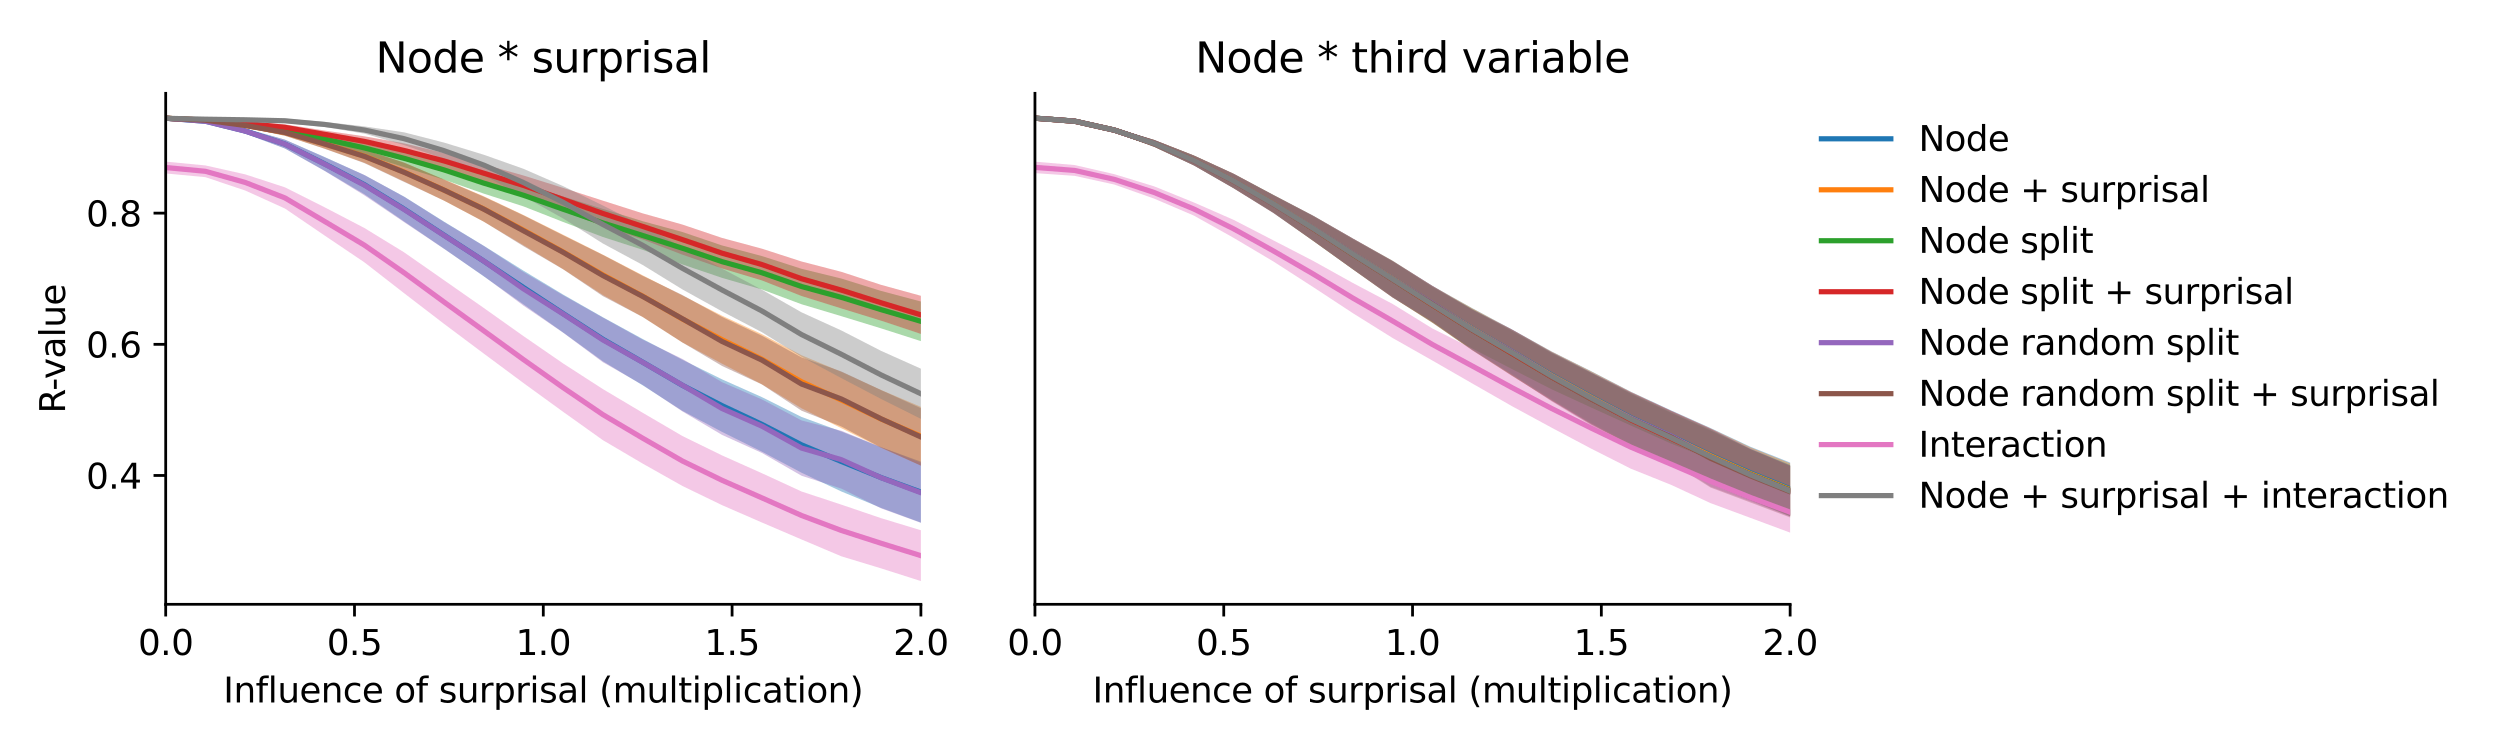 <?xml version="1.0" encoding="utf-8" standalone="no"?>
<!DOCTYPE svg PUBLIC "-//W3C//DTD SVG 1.1//EN"
  "http://www.w3.org/Graphics/SVG/1.1/DTD/svg11.dtd">
<svg xmlns:xlink="http://www.w3.org/1999/xlink" width="720pt" height="216pt" viewBox="0 0 720 216" xmlns="http://www.w3.org/2000/svg" version="1.1">
 <defs>
  <style type="text/css">*{stroke-linejoin: round; stroke-linecap: butt}</style>
 </defs>
 <g id="figure_1">
  <g id="patch_1">
   <path d="M 0 216 
L 720 216 
L 720 0 
L 0 0 
z
" style="fill: #ffffff"/>
  </g>
  <g id="axes_1">
   <g id="patch_2">
    <path d="M 47.72 174.04 
L 265.215 174.04 
L 265.215 26.88 
L 47.72 26.88 
z
" style="fill: #ffffff"/>
   </g>
   <g id="PolyCollection_1">
    <path d="M 47.72 33.569 
L 47.72 34.507 
L 59.167 35.392 
L 70.614 38.452 
L 82.061 42.754 
L 93.508 49.18 
L 104.956 55.95 
L 116.403 63.798 
L 127.85 71.589 
L 139.297 79.56 
L 150.744 87.645 
L 162.191 95.768 
L 173.638 104.052 
L 185.085 110.96 
L 196.532 118.326 
L 207.979 124.409 
L 219.427 130.076 
L 230.874 136.164 
L 242.321 141.553 
L 253.768 146.28 
L 265.215 150.502 
L 265.215 132.937 
L 265.215 132.937 
L 253.768 128.822 
L 242.321 124.285 
L 230.874 120.095 
L 219.427 114.368 
L 207.979 109.267 
L 196.532 103.625 
L 185.085 97.629 
L 173.638 91.375 
L 162.191 84.845 
L 150.744 77.941 
L 139.297 70.77 
L 127.85 63.821 
L 116.403 56.642 
L 104.956 50.439 
L 93.508 45.227 
L 82.061 40.228 
L 70.614 36.992 
L 59.167 34.428 
L 47.72 33.569 
z
" clip-path="url(#p5080f3c70a)" style="fill: #1f77b4; fill-opacity: 0.4"/>
   </g>
   <g id="PolyCollection_2">
    <path d="M 47.72 33.583 
L 47.72 34.518 
L 59.167 35.07 
L 70.614 36.675 
L 82.061 39.1 
L 93.508 42.811 
L 104.956 46.875 
L 116.403 52.256 
L 127.85 57.772 
L 139.297 63.829 
L 150.744 70.628 
L 162.191 77.524 
L 173.638 84.976 
L 185.085 91.277 
L 196.532 98.629 
L 207.979 104.758 
L 219.427 110.68 
L 230.874 117.615 
L 242.321 123.332 
L 253.768 129.027 
L 265.215 134.079 
L 265.215 117.179 
L 265.215 117.179 
L 253.768 112.332 
L 242.321 107.104 
L 230.874 102.322 
L 219.427 96.247 
L 207.979 90.938 
L 196.532 85.112 
L 185.085 79.289 
L 173.638 73.351 
L 162.191 67.61 
L 150.744 61.922 
L 139.297 56.508 
L 127.85 51.668 
L 116.403 46.845 
L 104.956 43.076 
L 93.508 40.082 
L 82.061 37.189 
L 70.614 35.552 
L 59.167 34.158 
L 47.72 33.583 
z
" clip-path="url(#p5080f3c70a)" style="fill: #ff7f0e; fill-opacity: 0.4"/>
   </g>
   <g id="PolyCollection_3">
    <path d="M 47.72 33.59 
L 47.72 34.525 
L 59.167 35.155 
L 70.614 36.555 
L 82.061 38.516 
L 93.508 41.423 
L 104.956 44.524 
L 116.403 48.144 
L 127.85 51.749 
L 139.297 55.757 
L 150.744 59.437 
L 162.191 63.935 
L 173.638 68.265 
L 185.085 71.948 
L 196.532 76.161 
L 207.979 80.034 
L 219.427 83.37 
L 230.874 87.636 
L 242.321 91.067 
L 253.768 94.576 
L 265.215 98.25 
L 265.215 86.834 
L 265.215 86.834 
L 253.768 83.794 
L 242.321 80.22 
L 230.874 77.425 
L 219.427 73.739 
L 207.979 70.7 
L 196.532 66.82 
L 185.085 63.704 
L 173.638 60.164 
L 162.191 56.589 
L 150.744 53.02 
L 139.297 49.706 
L 127.85 46.099 
L 116.403 43.061 
L 104.956 40.69 
L 93.508 38.664 
L 82.061 36.402 
L 70.614 35.354 
L 59.167 34.253 
L 47.72 33.59 
z
" clip-path="url(#p5080f3c70a)" style="fill: #2ca02c; fill-opacity: 0.4"/>
   </g>
   <g id="PolyCollection_4">
    <path d="M 47.72 33.604 
L 47.72 34.541 
L 59.167 35.031 
L 70.614 36.065 
L 82.061 37.523 
L 93.508 39.787 
L 104.956 42.199 
L 116.403 45.386 
L 127.85 48.618 
L 139.297 52.432 
L 150.744 56.274 
L 162.191 60.772 
L 173.638 65.168 
L 185.085 68.974 
L 196.532 73.347 
L 207.979 77.321 
L 219.427 80.763 
L 230.874 85.259 
L 242.321 88.836 
L 253.768 92.362 
L 265.215 96.176 
L 265.215 85.187 
L 265.215 85.187 
L 253.768 82.041 
L 242.321 78.29 
L 230.874 75.319 
L 219.427 71.618 
L 207.979 68.534 
L 196.532 64.673 
L 185.085 61.446 
L 173.638 57.793 
L 162.191 54.117 
L 150.744 50.543 
L 139.297 47.318 
L 127.85 44.053 
L 116.403 41.293 
L 104.956 39.26 
L 93.508 37.604 
L 82.061 35.807 
L 70.614 35.01 
L 59.167 34.147 
L 47.72 33.604 
z
" clip-path="url(#p5080f3c70a)" style="fill: #d62728; fill-opacity: 0.4"/>
   </g>
   <g id="PolyCollection_5">
    <path d="M 47.72 33.578 
L 47.72 34.516 
L 59.167 35.411 
L 70.614 38.491 
L 82.061 42.777 
L 93.508 49.243 
L 104.956 56.271 
L 116.403 63.996 
L 127.85 71.644 
L 139.297 79.517 
L 150.744 88.022 
L 162.191 95.817 
L 173.638 104.332 
L 185.085 110.85 
L 196.532 118.497 
L 207.979 125.269 
L 219.427 130.453 
L 230.874 137.03 
L 242.321 140.726 
L 253.768 146.42 
L 265.215 150.58 
L 265.215 133.241 
L 265.215 133.241 
L 253.768 128.769 
L 242.321 124.07 
L 230.874 121.096 
L 219.427 115.034 
L 207.979 110.081 
L 196.532 103.373 
L 185.085 97.822 
L 173.638 91.477 
L 162.191 85.048 
L 150.744 78.332 
L 139.297 70.819 
L 127.85 63.92 
L 116.403 56.689 
L 104.956 50.398 
L 93.508 45.309 
L 82.061 40.228 
L 70.614 37.028 
L 59.167 34.443 
L 47.72 33.578 
z
" clip-path="url(#p5080f3c70a)" style="fill: #9467bd; fill-opacity: 0.4"/>
   </g>
   <g id="PolyCollection_6">
    <path d="M 47.72 33.592 
L 47.72 34.527 
L 59.167 35.092 
L 70.614 36.701 
L 82.061 39.112 
L 93.508 42.85 
L 104.956 46.99 
L 116.403 52.41 
L 127.85 57.764 
L 139.297 63.824 
L 150.744 70.899 
L 162.191 77.573 
L 173.638 85.299 
L 185.085 91.295 
L 196.532 98.642 
L 207.979 105.415 
L 219.427 110.727 
L 230.874 118.298 
L 242.321 122.843 
L 253.768 128.9 
L 265.215 134.126 
L 265.215 117.572 
L 265.215 117.572 
L 253.768 112.354 
L 242.321 106.987 
L 230.874 102.949 
L 219.427 96.694 
L 207.979 91.293 
L 196.532 84.975 
L 185.085 79.445 
L 173.638 73.426 
L 162.191 67.77 
L 150.744 62.019 
L 139.297 56.638 
L 127.85 51.727 
L 116.403 46.861 
L 104.956 43.083 
L 93.508 40.109 
L 82.061 37.194 
L 70.614 35.585 
L 59.167 34.172 
L 47.72 33.592 
z
" clip-path="url(#p5080f3c70a)" style="fill: #8c564b; fill-opacity: 0.4"/>
   </g>
   <g id="PolyCollection_7">
    <path d="M 47.72 46.548 
L 47.72 49.951 
L 59.167 51.03 
L 70.614 54.869 
L 82.061 60.053 
L 93.508 67.845 
L 104.956 75.561 
L 116.403 84.46 
L 127.85 93.243 
L 139.297 101.813 
L 150.744 110.305 
L 162.191 118.615 
L 173.638 126.775 
L 185.085 133.513 
L 196.532 139.96 
L 207.979 145.504 
L 219.427 150.481 
L 230.874 155.384 
L 242.321 160.225 
L 253.768 163.699 
L 265.215 167.351 
L 265.215 152.716 
L 265.215 152.716 
L 253.768 149.236 
L 242.321 145.341 
L 230.874 141.563 
L 219.427 136.287 
L 207.979 131.174 
L 196.532 125.575 
L 185.085 118.873 
L 173.638 112.063 
L 162.191 104.679 
L 150.744 96.791 
L 139.297 88.672 
L 127.85 80.674 
L 116.403 72.687 
L 104.956 65.668 
L 93.508 59.706 
L 82.061 53.952 
L 70.614 50.216 
L 59.167 47.647 
L 47.72 46.548 
z
" clip-path="url(#p5080f3c70a)" style="fill: #e377c2; fill-opacity: 0.4"/>
   </g>
   <g id="PolyCollection_8">
    <path d="M 47.72 33.595 
L 47.72 34.538 
L 59.167 34.759 
L 70.614 34.899 
L 82.061 35.403 
L 93.508 36.574 
L 104.956 38.488 
L 116.403 41.786 
L 127.85 45.715 
L 139.297 50.52 
L 150.744 56.533 
L 162.191 62.934 
L 173.638 70.137 
L 185.085 76.31 
L 196.532 83.357 
L 207.979 89.692 
L 219.427 95.679 
L 230.874 102.775 
L 242.321 108.909 
L 253.768 114.917 
L 265.215 120.628 
L 265.215 106.181 
L 265.215 106.181 
L 253.768 101.058 
L 242.321 95.181 
L 230.874 89.967 
L 219.427 83.444 
L 207.979 77.382 
L 196.532 71.186 
L 185.085 64.978 
L 173.638 59.19 
L 162.191 53.614 
L 150.744 48.612 
L 139.297 44.557 
L 127.85 41.055 
L 116.403 38.116 
L 104.956 36.405 
L 93.508 35.109 
L 82.061 34.164 
L 70.614 34.095 
L 59.167 33.9 
L 47.72 33.595 
z
" clip-path="url(#p5080f3c70a)" style="fill: #7f7f7f; fill-opacity: 0.4"/>
   </g>
   <g id="matplotlib.axis_1">
    <g id="xtick_1">
     <g id="line2d_1">
      <defs>
       <path id="meab0244ce4" d="M 0 0 
L 0 3.5 
" style="stroke: #000000; stroke-width: 0.8"/>
      </defs>
      <g>
       <use xlink:href="#meab0244ce4" x="47.72" y="174.04" style="stroke: #000000; stroke-width: 0.8"/>
      </g>
     </g>
     <g id="text_1">
      <!-- 0.0 -->
      <g transform="translate(39.768 188.638)scale(0.1 -0.1)">
       <defs>
        <path id="DejaVuSans-30" d="M 2034 4250 
Q 1547 4250 1301 3770 
Q 1056 3291 1056 2328 
Q 1056 1369 1301 889 
Q 1547 409 2034 409 
Q 2525 409 2770 889 
Q 3016 1369 3016 2328 
Q 3016 3291 2770 3770 
Q 2525 4250 2034 4250 
z
M 2034 4750 
Q 2819 4750 3233 4129 
Q 3647 3509 3647 2328 
Q 3647 1150 3233 529 
Q 2819 -91 2034 -91 
Q 1250 -91 836 529 
Q 422 1150 422 2328 
Q 422 3509 836 4129 
Q 1250 4750 2034 4750 
z
" transform="scale(0.016)"/>
        <path id="DejaVuSans-2e" d="M 684 794 
L 1344 794 
L 1344 0 
L 684 0 
L 684 794 
z
" transform="scale(0.016)"/>
       </defs>
       <use xlink:href="#DejaVuSans-30"/>
       <use xlink:href="#DejaVuSans-2e" x="63.623"/>
       <use xlink:href="#DejaVuSans-30" x="95.41"/>
      </g>
     </g>
    </g>
    <g id="xtick_2">
     <g id="line2d_2">
      <g>
       <use xlink:href="#meab0244ce4" x="102.094" y="174.04" style="stroke: #000000; stroke-width: 0.8"/>
      </g>
     </g>
     <g id="text_2">
      <!-- 0.5 -->
      <g transform="translate(94.142 188.638)scale(0.1 -0.1)">
       <defs>
        <path id="DejaVuSans-35" d="M 691 4666 
L 3169 4666 
L 3169 4134 
L 1269 4134 
L 1269 2991 
Q 1406 3038 1543 3061 
Q 1681 3084 1819 3084 
Q 2600 3084 3056 2656 
Q 3513 2228 3513 1497 
Q 3513 744 3044 326 
Q 2575 -91 1722 -91 
Q 1428 -91 1123 -41 
Q 819 9 494 109 
L 494 744 
Q 775 591 1075 516 
Q 1375 441 1709 441 
Q 2250 441 2565 725 
Q 2881 1009 2881 1497 
Q 2881 1984 2565 2268 
Q 2250 2553 1709 2553 
Q 1456 2553 1204 2497 
Q 953 2441 691 2322 
L 691 4666 
z
" transform="scale(0.016)"/>
       </defs>
       <use xlink:href="#DejaVuSans-30"/>
       <use xlink:href="#DejaVuSans-2e" x="63.623"/>
       <use xlink:href="#DejaVuSans-35" x="95.41"/>
      </g>
     </g>
    </g>
    <g id="xtick_3">
     <g id="line2d_3">
      <g>
       <use xlink:href="#meab0244ce4" x="156.468" y="174.04" style="stroke: #000000; stroke-width: 0.8"/>
      </g>
     </g>
     <g id="text_3">
      <!-- 1.0 -->
      <g transform="translate(148.516 188.638)scale(0.1 -0.1)">
       <defs>
        <path id="DejaVuSans-31" d="M 794 531 
L 1825 531 
L 1825 4091 
L 703 3866 
L 703 4441 
L 1819 4666 
L 2450 4666 
L 2450 531 
L 3481 531 
L 3481 0 
L 794 0 
L 794 531 
z
" transform="scale(0.016)"/>
       </defs>
       <use xlink:href="#DejaVuSans-31"/>
       <use xlink:href="#DejaVuSans-2e" x="63.623"/>
       <use xlink:href="#DejaVuSans-30" x="95.41"/>
      </g>
     </g>
    </g>
    <g id="xtick_4">
     <g id="line2d_4">
      <g>
       <use xlink:href="#meab0244ce4" x="210.841" y="174.04" style="stroke: #000000; stroke-width: 0.8"/>
      </g>
     </g>
     <g id="text_4">
      <!-- 1.5 -->
      <g transform="translate(202.89 188.638)scale(0.1 -0.1)">
       <use xlink:href="#DejaVuSans-31"/>
       <use xlink:href="#DejaVuSans-2e" x="63.623"/>
       <use xlink:href="#DejaVuSans-35" x="95.41"/>
      </g>
     </g>
    </g>
    <g id="xtick_5">
     <g id="line2d_5">
      <g>
       <use xlink:href="#meab0244ce4" x="265.215" y="174.04" style="stroke: #000000; stroke-width: 0.8"/>
      </g>
     </g>
     <g id="text_5">
      <!-- 2.0 -->
      <g transform="translate(257.263 188.638)scale(0.1 -0.1)">
       <defs>
        <path id="DejaVuSans-32" d="M 1228 531 
L 3431 531 
L 3431 0 
L 469 0 
L 469 531 
Q 828 903 1448 1529 
Q 2069 2156 2228 2338 
Q 2531 2678 2651 2914 
Q 2772 3150 2772 3378 
Q 2772 3750 2511 3984 
Q 2250 4219 1831 4219 
Q 1534 4219 1204 4116 
Q 875 4013 500 3803 
L 500 4441 
Q 881 4594 1212 4672 
Q 1544 4750 1819 4750 
Q 2544 4750 2975 4387 
Q 3406 4025 3406 3419 
Q 3406 3131 3298 2873 
Q 3191 2616 2906 2266 
Q 2828 2175 2409 1742 
Q 1991 1309 1228 531 
z
" transform="scale(0.016)"/>
       </defs>
       <use xlink:href="#DejaVuSans-32"/>
       <use xlink:href="#DejaVuSans-2e" x="63.623"/>
       <use xlink:href="#DejaVuSans-30" x="95.41"/>
      </g>
     </g>
    </g>
    <g id="text_6">
     <!-- Influence of surprisal (multiplication) -->
     <g transform="translate(64.321 202.317)scale(0.1 -0.1)">
      <defs>
       <path id="DejaVuSans-49" d="M 628 4666 
L 1259 4666 
L 1259 0 
L 628 0 
L 628 4666 
z
" transform="scale(0.016)"/>
       <path id="DejaVuSans-6e" d="M 3513 2113 
L 3513 0 
L 2938 0 
L 2938 2094 
Q 2938 2591 2744 2837 
Q 2550 3084 2163 3084 
Q 1697 3084 1428 2787 
Q 1159 2491 1159 1978 
L 1159 0 
L 581 0 
L 581 3500 
L 1159 3500 
L 1159 2956 
Q 1366 3272 1645 3428 
Q 1925 3584 2291 3584 
Q 2894 3584 3203 3211 
Q 3513 2838 3513 2113 
z
" transform="scale(0.016)"/>
       <path id="DejaVuSans-66" d="M 2375 4863 
L 2375 4384 
L 1825 4384 
Q 1516 4384 1395 4259 
Q 1275 4134 1275 3809 
L 1275 3500 
L 2222 3500 
L 2222 3053 
L 1275 3053 
L 1275 0 
L 697 0 
L 697 3053 
L 147 3053 
L 147 3500 
L 697 3500 
L 697 3744 
Q 697 4328 969 4595 
Q 1241 4863 1831 4863 
L 2375 4863 
z
" transform="scale(0.016)"/>
       <path id="DejaVuSans-6c" d="M 603 4863 
L 1178 4863 
L 1178 0 
L 603 0 
L 603 4863 
z
" transform="scale(0.016)"/>
       <path id="DejaVuSans-75" d="M 544 1381 
L 544 3500 
L 1119 3500 
L 1119 1403 
Q 1119 906 1312 657 
Q 1506 409 1894 409 
Q 2359 409 2629 706 
Q 2900 1003 2900 1516 
L 2900 3500 
L 3475 3500 
L 3475 0 
L 2900 0 
L 2900 538 
Q 2691 219 2414 64 
Q 2138 -91 1772 -91 
Q 1169 -91 856 284 
Q 544 659 544 1381 
z
M 1991 3584 
L 1991 3584 
z
" transform="scale(0.016)"/>
       <path id="DejaVuSans-65" d="M 3597 1894 
L 3597 1613 
L 953 1613 
Q 991 1019 1311 708 
Q 1631 397 2203 397 
Q 2534 397 2845 478 
Q 3156 559 3463 722 
L 3463 178 
Q 3153 47 2828 -22 
Q 2503 -91 2169 -91 
Q 1331 -91 842 396 
Q 353 884 353 1716 
Q 353 2575 817 3079 
Q 1281 3584 2069 3584 
Q 2775 3584 3186 3129 
Q 3597 2675 3597 1894 
z
M 3022 2063 
Q 3016 2534 2758 2815 
Q 2500 3097 2075 3097 
Q 1594 3097 1305 2825 
Q 1016 2553 972 2059 
L 3022 2063 
z
" transform="scale(0.016)"/>
       <path id="DejaVuSans-63" d="M 3122 3366 
L 3122 2828 
Q 2878 2963 2633 3030 
Q 2388 3097 2138 3097 
Q 1578 3097 1268 2742 
Q 959 2388 959 1747 
Q 959 1106 1268 751 
Q 1578 397 2138 397 
Q 2388 397 2633 464 
Q 2878 531 3122 666 
L 3122 134 
Q 2881 22 2623 -34 
Q 2366 -91 2075 -91 
Q 1284 -91 818 406 
Q 353 903 353 1747 
Q 353 2603 823 3093 
Q 1294 3584 2113 3584 
Q 2378 3584 2631 3529 
Q 2884 3475 3122 3366 
z
" transform="scale(0.016)"/>
       <path id="DejaVuSans-20" transform="scale(0.016)"/>
       <path id="DejaVuSans-6f" d="M 1959 3097 
Q 1497 3097 1228 2736 
Q 959 2375 959 1747 
Q 959 1119 1226 758 
Q 1494 397 1959 397 
Q 2419 397 2687 759 
Q 2956 1122 2956 1747 
Q 2956 2369 2687 2733 
Q 2419 3097 1959 3097 
z
M 1959 3584 
Q 2709 3584 3137 3096 
Q 3566 2609 3566 1747 
Q 3566 888 3137 398 
Q 2709 -91 1959 -91 
Q 1206 -91 779 398 
Q 353 888 353 1747 
Q 353 2609 779 3096 
Q 1206 3584 1959 3584 
z
" transform="scale(0.016)"/>
       <path id="DejaVuSans-73" d="M 2834 3397 
L 2834 2853 
Q 2591 2978 2328 3040 
Q 2066 3103 1784 3103 
Q 1356 3103 1142 2972 
Q 928 2841 928 2578 
Q 928 2378 1081 2264 
Q 1234 2150 1697 2047 
L 1894 2003 
Q 2506 1872 2764 1633 
Q 3022 1394 3022 966 
Q 3022 478 2636 193 
Q 2250 -91 1575 -91 
Q 1294 -91 989 -36 
Q 684 19 347 128 
L 347 722 
Q 666 556 975 473 
Q 1284 391 1588 391 
Q 1994 391 2212 530 
Q 2431 669 2431 922 
Q 2431 1156 2273 1281 
Q 2116 1406 1581 1522 
L 1381 1569 
Q 847 1681 609 1914 
Q 372 2147 372 2553 
Q 372 3047 722 3315 
Q 1072 3584 1716 3584 
Q 2034 3584 2315 3537 
Q 2597 3491 2834 3397 
z
" transform="scale(0.016)"/>
       <path id="DejaVuSans-72" d="M 2631 2963 
Q 2534 3019 2420 3045 
Q 2306 3072 2169 3072 
Q 1681 3072 1420 2755 
Q 1159 2438 1159 1844 
L 1159 0 
L 581 0 
L 581 3500 
L 1159 3500 
L 1159 2956 
Q 1341 3275 1631 3429 
Q 1922 3584 2338 3584 
Q 2397 3584 2469 3576 
Q 2541 3569 2628 3553 
L 2631 2963 
z
" transform="scale(0.016)"/>
       <path id="DejaVuSans-70" d="M 1159 525 
L 1159 -1331 
L 581 -1331 
L 581 3500 
L 1159 3500 
L 1159 2969 
Q 1341 3281 1617 3432 
Q 1894 3584 2278 3584 
Q 2916 3584 3314 3078 
Q 3713 2572 3713 1747 
Q 3713 922 3314 415 
Q 2916 -91 2278 -91 
Q 1894 -91 1617 61 
Q 1341 213 1159 525 
z
M 3116 1747 
Q 3116 2381 2855 2742 
Q 2594 3103 2138 3103 
Q 1681 3103 1420 2742 
Q 1159 2381 1159 1747 
Q 1159 1113 1420 752 
Q 1681 391 2138 391 
Q 2594 391 2855 752 
Q 3116 1113 3116 1747 
z
" transform="scale(0.016)"/>
       <path id="DejaVuSans-69" d="M 603 3500 
L 1178 3500 
L 1178 0 
L 603 0 
L 603 3500 
z
M 603 4863 
L 1178 4863 
L 1178 4134 
L 603 4134 
L 603 4863 
z
" transform="scale(0.016)"/>
       <path id="DejaVuSans-61" d="M 2194 1759 
Q 1497 1759 1228 1600 
Q 959 1441 959 1056 
Q 959 750 1161 570 
Q 1363 391 1709 391 
Q 2188 391 2477 730 
Q 2766 1069 2766 1631 
L 2766 1759 
L 2194 1759 
z
M 3341 1997 
L 3341 0 
L 2766 0 
L 2766 531 
Q 2569 213 2275 61 
Q 1981 -91 1556 -91 
Q 1019 -91 701 211 
Q 384 513 384 1019 
Q 384 1609 779 1909 
Q 1175 2209 1959 2209 
L 2766 2209 
L 2766 2266 
Q 2766 2663 2505 2880 
Q 2244 3097 1772 3097 
Q 1472 3097 1187 3025 
Q 903 2953 641 2809 
L 641 3341 
Q 956 3463 1253 3523 
Q 1550 3584 1831 3584 
Q 2591 3584 2966 3190 
Q 3341 2797 3341 1997 
z
" transform="scale(0.016)"/>
       <path id="DejaVuSans-28" d="M 1984 4856 
Q 1566 4138 1362 3434 
Q 1159 2731 1159 2009 
Q 1159 1288 1364 580 
Q 1569 -128 1984 -844 
L 1484 -844 
Q 1016 -109 783 600 
Q 550 1309 550 2009 
Q 550 2706 781 3412 
Q 1013 4119 1484 4856 
L 1984 4856 
z
" transform="scale(0.016)"/>
       <path id="DejaVuSans-6d" d="M 3328 2828 
Q 3544 3216 3844 3400 
Q 4144 3584 4550 3584 
Q 5097 3584 5394 3201 
Q 5691 2819 5691 2113 
L 5691 0 
L 5113 0 
L 5113 2094 
Q 5113 2597 4934 2840 
Q 4756 3084 4391 3084 
Q 3944 3084 3684 2787 
Q 3425 2491 3425 1978 
L 3425 0 
L 2847 0 
L 2847 2094 
Q 2847 2600 2669 2842 
Q 2491 3084 2119 3084 
Q 1678 3084 1418 2786 
Q 1159 2488 1159 1978 
L 1159 0 
L 581 0 
L 581 3500 
L 1159 3500 
L 1159 2956 
Q 1356 3278 1631 3431 
Q 1906 3584 2284 3584 
Q 2666 3584 2933 3390 
Q 3200 3197 3328 2828 
z
" transform="scale(0.016)"/>
       <path id="DejaVuSans-74" d="M 1172 4494 
L 1172 3500 
L 2356 3500 
L 2356 3053 
L 1172 3053 
L 1172 1153 
Q 1172 725 1289 603 
Q 1406 481 1766 481 
L 2356 481 
L 2356 0 
L 1766 0 
Q 1100 0 847 248 
Q 594 497 594 1153 
L 594 3053 
L 172 3053 
L 172 3500 
L 594 3500 
L 594 4494 
L 1172 4494 
z
" transform="scale(0.016)"/>
       <path id="DejaVuSans-29" d="M 513 4856 
L 1013 4856 
Q 1481 4119 1714 3412 
Q 1947 2706 1947 2009 
Q 1947 1309 1714 600 
Q 1481 -109 1013 -844 
L 513 -844 
Q 928 -128 1133 580 
Q 1338 1288 1338 2009 
Q 1338 2731 1133 3434 
Q 928 4138 513 4856 
z
" transform="scale(0.016)"/>
      </defs>
      <use xlink:href="#DejaVuSans-49"/>
      <use xlink:href="#DejaVuSans-6e" x="29.492"/>
      <use xlink:href="#DejaVuSans-66" x="92.871"/>
      <use xlink:href="#DejaVuSans-6c" x="128.076"/>
      <use xlink:href="#DejaVuSans-75" x="155.859"/>
      <use xlink:href="#DejaVuSans-65" x="219.238"/>
      <use xlink:href="#DejaVuSans-6e" x="280.762"/>
      <use xlink:href="#DejaVuSans-63" x="344.141"/>
      <use xlink:href="#DejaVuSans-65" x="399.121"/>
      <use xlink:href="#DejaVuSans-20" x="460.645"/>
      <use xlink:href="#DejaVuSans-6f" x="492.432"/>
      <use xlink:href="#DejaVuSans-66" x="553.613"/>
      <use xlink:href="#DejaVuSans-20" x="588.818"/>
      <use xlink:href="#DejaVuSans-73" x="620.605"/>
      <use xlink:href="#DejaVuSans-75" x="672.705"/>
      <use xlink:href="#DejaVuSans-72" x="736.084"/>
      <use xlink:href="#DejaVuSans-70" x="777.197"/>
      <use xlink:href="#DejaVuSans-72" x="840.674"/>
      <use xlink:href="#DejaVuSans-69" x="881.787"/>
      <use xlink:href="#DejaVuSans-73" x="909.57"/>
      <use xlink:href="#DejaVuSans-61" x="961.67"/>
      <use xlink:href="#DejaVuSans-6c" x="1022.949"/>
      <use xlink:href="#DejaVuSans-20" x="1050.732"/>
      <use xlink:href="#DejaVuSans-28" x="1082.52"/>
      <use xlink:href="#DejaVuSans-6d" x="1121.533"/>
      <use xlink:href="#DejaVuSans-75" x="1218.945"/>
      <use xlink:href="#DejaVuSans-6c" x="1282.324"/>
      <use xlink:href="#DejaVuSans-74" x="1310.107"/>
      <use xlink:href="#DejaVuSans-69" x="1349.316"/>
      <use xlink:href="#DejaVuSans-70" x="1377.1"/>
      <use xlink:href="#DejaVuSans-6c" x="1440.576"/>
      <use xlink:href="#DejaVuSans-69" x="1468.359"/>
      <use xlink:href="#DejaVuSans-63" x="1496.143"/>
      <use xlink:href="#DejaVuSans-61" x="1551.123"/>
      <use xlink:href="#DejaVuSans-74" x="1612.402"/>
      <use xlink:href="#DejaVuSans-69" x="1651.611"/>
      <use xlink:href="#DejaVuSans-6f" x="1679.395"/>
      <use xlink:href="#DejaVuSans-6e" x="1740.576"/>
      <use xlink:href="#DejaVuSans-29" x="1803.955"/>
     </g>
    </g>
   </g>
   <g id="matplotlib.axis_2">
    <g id="ytick_1">
     <g id="line2d_6">
      <defs>
       <path id="m1211fcabc1" d="M 0 0 
L -3.5 0 
" style="stroke: #000000; stroke-width: 0.8"/>
      </defs>
      <g>
       <use xlink:href="#m1211fcabc1" x="47.72" y="136.94" style="stroke: #000000; stroke-width: 0.8"/>
      </g>
     </g>
     <g id="text_7">
      <!-- 0.4 -->
      <g transform="translate(24.817 140.739)scale(0.1 -0.1)">
       <defs>
        <path id="DejaVuSans-34" d="M 2419 4116 
L 825 1625 
L 2419 1625 
L 2419 4116 
z
M 2253 4666 
L 3047 4666 
L 3047 1625 
L 3713 1625 
L 3713 1100 
L 3047 1100 
L 3047 0 
L 2419 0 
L 2419 1100 
L 313 1100 
L 313 1709 
L 2253 4666 
z
" transform="scale(0.016)"/>
       </defs>
       <use xlink:href="#DejaVuSans-30"/>
       <use xlink:href="#DejaVuSans-2e" x="63.623"/>
       <use xlink:href="#DejaVuSans-34" x="95.41"/>
      </g>
     </g>
    </g>
    <g id="ytick_2">
     <g id="line2d_7">
      <g>
       <use xlink:href="#m1211fcabc1" x="47.72" y="99.163" style="stroke: #000000; stroke-width: 0.8"/>
      </g>
     </g>
     <g id="text_8">
      <!-- 0.6 -->
      <g transform="translate(24.817 102.962)scale(0.1 -0.1)">
       <defs>
        <path id="DejaVuSans-36" d="M 2113 2584 
Q 1688 2584 1439 2293 
Q 1191 2003 1191 1497 
Q 1191 994 1439 701 
Q 1688 409 2113 409 
Q 2538 409 2786 701 
Q 3034 994 3034 1497 
Q 3034 2003 2786 2293 
Q 2538 2584 2113 2584 
z
M 3366 4563 
L 3366 3988 
Q 3128 4100 2886 4159 
Q 2644 4219 2406 4219 
Q 1781 4219 1451 3797 
Q 1122 3375 1075 2522 
Q 1259 2794 1537 2939 
Q 1816 3084 2150 3084 
Q 2853 3084 3261 2657 
Q 3669 2231 3669 1497 
Q 3669 778 3244 343 
Q 2819 -91 2113 -91 
Q 1303 -91 875 529 
Q 447 1150 447 2328 
Q 447 3434 972 4092 
Q 1497 4750 2381 4750 
Q 2619 4750 2861 4703 
Q 3103 4656 3366 4563 
z
" transform="scale(0.016)"/>
       </defs>
       <use xlink:href="#DejaVuSans-30"/>
       <use xlink:href="#DejaVuSans-2e" x="63.623"/>
       <use xlink:href="#DejaVuSans-36" x="95.41"/>
      </g>
     </g>
    </g>
    <g id="ytick_3">
     <g id="line2d_8">
      <g>
       <use xlink:href="#m1211fcabc1" x="47.72" y="61.386" style="stroke: #000000; stroke-width: 0.8"/>
      </g>
     </g>
     <g id="text_9">
      <!-- 0.8 -->
      <g transform="translate(24.817 65.186)scale(0.1 -0.1)">
       <defs>
        <path id="DejaVuSans-38" d="M 2034 2216 
Q 1584 2216 1326 1975 
Q 1069 1734 1069 1313 
Q 1069 891 1326 650 
Q 1584 409 2034 409 
Q 2484 409 2743 651 
Q 3003 894 3003 1313 
Q 3003 1734 2745 1975 
Q 2488 2216 2034 2216 
z
M 1403 2484 
Q 997 2584 770 2862 
Q 544 3141 544 3541 
Q 544 4100 942 4425 
Q 1341 4750 2034 4750 
Q 2731 4750 3128 4425 
Q 3525 4100 3525 3541 
Q 3525 3141 3298 2862 
Q 3072 2584 2669 2484 
Q 3125 2378 3379 2068 
Q 3634 1759 3634 1313 
Q 3634 634 3220 271 
Q 2806 -91 2034 -91 
Q 1263 -91 848 271 
Q 434 634 434 1313 
Q 434 1759 690 2068 
Q 947 2378 1403 2484 
z
M 1172 3481 
Q 1172 3119 1398 2916 
Q 1625 2713 2034 2713 
Q 2441 2713 2670 2916 
Q 2900 3119 2900 3481 
Q 2900 3844 2670 4047 
Q 2441 4250 2034 4250 
Q 1625 4250 1398 4047 
Q 1172 3844 1172 3481 
z
" transform="scale(0.016)"/>
       </defs>
       <use xlink:href="#DejaVuSans-30"/>
       <use xlink:href="#DejaVuSans-2e" x="63.623"/>
       <use xlink:href="#DejaVuSans-38" x="95.41"/>
      </g>
     </g>
    </g>
    <g id="text_10">
     <!-- R-value -->
     <g transform="translate(18.737 119.065)rotate(-90)scale(0.1 -0.1)">
      <defs>
       <path id="DejaVuSans-52" d="M 2841 2188 
Q 3044 2119 3236 1894 
Q 3428 1669 3622 1275 
L 4263 0 
L 3584 0 
L 2988 1197 
Q 2756 1666 2539 1819 
Q 2322 1972 1947 1972 
L 1259 1972 
L 1259 0 
L 628 0 
L 628 4666 
L 2053 4666 
Q 2853 4666 3247 4331 
Q 3641 3997 3641 3322 
Q 3641 2881 3436 2590 
Q 3231 2300 2841 2188 
z
M 1259 4147 
L 1259 2491 
L 2053 2491 
Q 2509 2491 2742 2702 
Q 2975 2913 2975 3322 
Q 2975 3731 2742 3939 
Q 2509 4147 2053 4147 
L 1259 4147 
z
" transform="scale(0.016)"/>
       <path id="DejaVuSans-2d" d="M 313 2009 
L 1997 2009 
L 1997 1497 
L 313 1497 
L 313 2009 
z
" transform="scale(0.016)"/>
       <path id="DejaVuSans-76" d="M 191 3500 
L 800 3500 
L 1894 563 
L 2988 3500 
L 3597 3500 
L 2284 0 
L 1503 0 
L 191 3500 
z
" transform="scale(0.016)"/>
      </defs>
      <use xlink:href="#DejaVuSans-52"/>
      <use xlink:href="#DejaVuSans-2d" x="65.482"/>
      <use xlink:href="#DejaVuSans-76" x="98.941"/>
      <use xlink:href="#DejaVuSans-61" x="158.121"/>
      <use xlink:href="#DejaVuSans-6c" x="219.4"/>
      <use xlink:href="#DejaVuSans-75" x="247.184"/>
      <use xlink:href="#DejaVuSans-65" x="310.562"/>
     </g>
    </g>
   </g>
   <g id="line2d_9">
    <path d="M 47.72 34.038 
L 59.167 34.91 
L 70.614 37.722 
L 82.061 41.491 
L 93.508 47.203 
L 104.956 53.195 
L 116.403 60.22 
L 127.85 67.705 
L 139.297 75.165 
L 150.744 82.793 
L 162.191 90.306 
L 173.638 97.713 
L 185.085 104.295 
L 196.532 110.976 
L 207.979 116.838 
L 219.427 122.222 
L 230.874 128.13 
L 242.321 132.919 
L 253.768 137.551 
L 265.215 141.719 
" clip-path="url(#p5080f3c70a)" style="fill: none; stroke: #1f77b4; stroke-width: 1.5; stroke-linecap: square"/>
   </g>
   <g id="line2d_10">
    <path d="M 47.72 34.051 
L 59.167 34.614 
L 70.614 36.113 
L 82.061 38.144 
L 93.508 41.447 
L 104.956 44.976 
L 116.403 49.551 
L 127.85 54.72 
L 139.297 60.169 
L 150.744 66.275 
L 162.191 72.567 
L 173.638 79.164 
L 185.085 85.283 
L 196.532 91.87 
L 207.979 97.848 
L 219.427 103.464 
L 230.874 109.968 
L 242.321 115.218 
L 253.768 120.679 
L 265.215 125.629 
" clip-path="url(#p5080f3c70a)" style="fill: none; stroke: #ff7f0e; stroke-width: 1.5; stroke-linecap: square"/>
   </g>
   <g id="line2d_11">
    <path d="M 47.72 34.057 
L 59.167 34.704 
L 70.614 35.954 
L 82.061 37.459 
L 93.508 40.044 
L 104.956 42.607 
L 116.403 45.602 
L 127.85 48.924 
L 139.297 52.732 
L 150.744 56.228 
L 162.191 60.262 
L 173.638 64.214 
L 185.085 67.826 
L 196.532 71.49 
L 207.979 75.367 
L 219.427 78.554 
L 230.874 82.53 
L 242.321 85.643 
L 253.768 89.185 
L 265.215 92.542 
" clip-path="url(#p5080f3c70a)" style="fill: none; stroke: #2ca02c; stroke-width: 1.5; stroke-linecap: square"/>
   </g>
   <g id="line2d_12">
    <path d="M 47.72 34.072 
L 59.167 34.589 
L 70.614 35.538 
L 82.061 36.665 
L 93.508 38.695 
L 104.956 40.729 
L 116.403 43.34 
L 127.85 46.335 
L 139.297 49.875 
L 150.744 53.408 
L 162.191 57.445 
L 173.638 61.48 
L 185.085 65.21 
L 196.532 69.01 
L 207.979 72.928 
L 219.427 76.191 
L 230.874 80.289 
L 242.321 83.563 
L 253.768 87.202 
L 265.215 90.682 
" clip-path="url(#p5080f3c70a)" style="fill: none; stroke: #d62728; stroke-width: 1.5; stroke-linecap: square"/>
   </g>
   <g id="line2d_13">
    <path d="M 47.72 34.047 
L 59.167 34.927 
L 70.614 37.759 
L 82.061 41.502 
L 93.508 47.276 
L 104.956 53.334 
L 116.403 60.343 
L 127.85 67.782 
L 139.297 75.168 
L 150.744 83.177 
L 162.191 90.433 
L 173.638 97.904 
L 185.085 104.336 
L 196.532 110.935 
L 207.979 117.675 
L 219.427 122.743 
L 230.874 129.063 
L 242.321 132.398 
L 253.768 137.595 
L 265.215 141.91 
" clip-path="url(#p5080f3c70a)" style="fill: none; stroke: #9467bd; stroke-width: 1.5; stroke-linecap: square"/>
   </g>
   <g id="line2d_14">
    <path d="M 47.72 34.06 
L 59.167 34.632 
L 70.614 36.143 
L 82.061 38.153 
L 93.508 41.48 
L 104.956 45.036 
L 116.403 49.635 
L 127.85 54.745 
L 139.297 60.231 
L 150.744 66.459 
L 162.191 72.671 
L 173.638 79.363 
L 185.085 85.37 
L 196.532 91.808 
L 207.979 98.354 
L 219.427 103.71 
L 230.874 110.623 
L 242.321 114.915 
L 253.768 120.627 
L 265.215 125.849 
" clip-path="url(#p5080f3c70a)" style="fill: none; stroke: #8c564b; stroke-width: 1.5; stroke-linecap: square"/>
   </g>
   <g id="line2d_15">
    <path d="M 47.72 48.249 
L 59.167 49.339 
L 70.614 52.543 
L 82.061 57.003 
L 93.508 63.776 
L 104.956 70.615 
L 116.403 78.573 
L 127.85 86.959 
L 139.297 95.242 
L 150.744 103.548 
L 162.191 111.647 
L 173.638 119.419 
L 185.085 126.193 
L 196.532 132.768 
L 207.979 138.339 
L 219.427 143.384 
L 230.874 148.474 
L 242.321 152.783 
L 253.768 156.468 
L 265.215 160.034 
" clip-path="url(#p5080f3c70a)" style="fill: none; stroke: #e377c2; stroke-width: 1.5; stroke-linecap: square"/>
   </g>
   <g id="line2d_16">
    <path d="M 47.72 34.067 
L 59.167 34.329 
L 70.614 34.497 
L 82.061 34.784 
L 93.508 35.841 
L 104.956 37.446 
L 116.403 39.951 
L 127.85 43.385 
L 139.297 47.538 
L 150.744 52.573 
L 162.191 58.274 
L 173.638 64.664 
L 185.085 70.644 
L 196.532 77.272 
L 207.979 83.537 
L 219.427 89.562 
L 230.874 96.371 
L 242.321 102.045 
L 253.768 107.987 
L 265.215 113.404 
" clip-path="url(#p5080f3c70a)" style="fill: none; stroke: #7f7f7f; stroke-width: 1.5; stroke-linecap: square"/>
   </g>
   <g id="patch_3">
    <path d="M 47.72 174.04 
L 47.72 26.88 
" style="fill: none; stroke: #000000; stroke-width: 0.8; stroke-linejoin: miter; stroke-linecap: square"/>
   </g>
   <g id="patch_4">
    <path d="M 47.72 174.04 
L 265.215 174.04 
" style="fill: none; stroke: #000000; stroke-width: 0.8; stroke-linejoin: miter; stroke-linecap: square"/>
   </g>
   <g id="text_11">
    <!-- Node * surprisal -->
    <g transform="translate(108.186 20.88)scale(0.12 -0.12)">
     <defs>
      <path id="DejaVuSans-4e" d="M 628 4666 
L 1478 4666 
L 3547 763 
L 3547 4666 
L 4159 4666 
L 4159 0 
L 3309 0 
L 1241 3903 
L 1241 0 
L 628 0 
L 628 4666 
z
" transform="scale(0.016)"/>
      <path id="DejaVuSans-64" d="M 2906 2969 
L 2906 4863 
L 3481 4863 
L 3481 0 
L 2906 0 
L 2906 525 
Q 2725 213 2448 61 
Q 2172 -91 1784 -91 
Q 1150 -91 751 415 
Q 353 922 353 1747 
Q 353 2572 751 3078 
Q 1150 3584 1784 3584 
Q 2172 3584 2448 3432 
Q 2725 3281 2906 2969 
z
M 947 1747 
Q 947 1113 1208 752 
Q 1469 391 1925 391 
Q 2381 391 2643 752 
Q 2906 1113 2906 1747 
Q 2906 2381 2643 2742 
Q 2381 3103 1925 3103 
Q 1469 3103 1208 2742 
Q 947 2381 947 1747 
z
" transform="scale(0.016)"/>
      <path id="DejaVuSans-2a" d="M 3009 3897 
L 1888 3291 
L 3009 2681 
L 2828 2375 
L 1778 3009 
L 1778 1831 
L 1422 1831 
L 1422 3009 
L 372 2375 
L 191 2681 
L 1313 3291 
L 191 3897 
L 372 4206 
L 1422 3572 
L 1422 4750 
L 1778 4750 
L 1778 3572 
L 2828 4206 
L 3009 3897 
z
" transform="scale(0.016)"/>
     </defs>
     <use xlink:href="#DejaVuSans-4e"/>
     <use xlink:href="#DejaVuSans-6f" x="74.805"/>
     <use xlink:href="#DejaVuSans-64" x="135.986"/>
     <use xlink:href="#DejaVuSans-65" x="199.463"/>
     <use xlink:href="#DejaVuSans-20" x="260.986"/>
     <use xlink:href="#DejaVuSans-2a" x="292.773"/>
     <use xlink:href="#DejaVuSans-20" x="342.773"/>
     <use xlink:href="#DejaVuSans-73" x="374.561"/>
     <use xlink:href="#DejaVuSans-75" x="426.66"/>
     <use xlink:href="#DejaVuSans-72" x="490.039"/>
     <use xlink:href="#DejaVuSans-70" x="531.152"/>
     <use xlink:href="#DejaVuSans-72" x="594.629"/>
     <use xlink:href="#DejaVuSans-69" x="635.742"/>
     <use xlink:href="#DejaVuSans-73" x="663.525"/>
     <use xlink:href="#DejaVuSans-61" x="715.625"/>
     <use xlink:href="#DejaVuSans-6c" x="776.904"/>
    </g>
   </g>
  </g>
  <g id="axes_2">
   <g id="patch_5">
    <path d="M 298.065 174.04 
L 515.56 174.04 
L 515.56 26.88 
L 298.065 26.88 
z
" style="fill: #ffffff"/>
   </g>
   <g id="PolyCollection_9">
    <path d="M 298.065 33.572 
L 298.065 34.454 
L 309.512 35.316 
L 320.959 38.062 
L 332.406 42.244 
L 343.853 47.564 
L 355.301 54.087 
L 366.748 61.14 
L 378.195 69.187 
L 389.642 77.379 
L 401.089 85.39 
L 412.536 92.572 
L 423.983 100.466 
L 435.43 107.656 
L 446.877 114.809 
L 458.324 121.678 
L 469.772 127.847 
L 481.219 133.056 
L 492.666 138.878 
L 504.113 143.687 
L 515.56 148.362 
L 515.56 133.216 
L 515.56 133.216 
L 504.113 128.657 
L 492.666 123.288 
L 481.219 118.169 
L 469.772 112.853 
L 458.324 106.929 
L 446.877 101.222 
L 435.43 94.869 
L 423.983 88.739 
L 412.536 82.338 
L 401.089 75.095 
L 389.642 68.695 
L 378.195 62.114 
L 366.748 56.119 
L 355.301 50.059 
L 343.853 44.79 
L 332.406 40.297 
L 320.959 36.851 
L 309.512 34.448 
L 298.065 33.572 
z
" clip-path="url(#pe2d6d11342)" style="fill: #1f77b4; fill-opacity: 0.4"/>
   </g>
   <g id="PolyCollection_10">
    <path d="M 298.065 33.589 
L 298.065 34.475 
L 309.512 35.339 
L 320.959 38.069 
L 332.406 42.267 
L 343.853 47.569 
L 355.301 54.114 
L 366.748 61.176 
L 378.195 69.239 
L 389.642 77.468 
L 401.089 85.487 
L 412.536 92.711 
L 423.983 100.629 
L 435.43 107.865 
L 446.877 115.088 
L 458.324 121.954 
L 469.772 128.144 
L 481.219 133.336 
L 492.666 139.154 
L 504.113 143.988 
L 515.56 148.592 
L 515.56 133.46 
L 515.56 133.46 
L 504.113 128.842 
L 492.666 123.4 
L 481.219 118.288 
L 469.772 112.929 
L 458.324 107.016 
L 446.877 101.284 
L 435.43 94.924 
L 423.983 88.797 
L 412.536 82.375 
L 401.089 75.107 
L 389.642 68.705 
L 378.195 62.131 
L 366.748 56.135 
L 355.301 50.042 
L 343.853 44.775 
L 332.406 40.297 
L 320.959 36.87 
L 309.512 34.461 
L 298.065 33.589 
z
" clip-path="url(#pe2d6d11342)" style="fill: #ff7f0e; fill-opacity: 0.4"/>
   </g>
   <g id="PolyCollection_11">
    <path d="M 298.065 33.583 
L 298.065 34.466 
L 309.512 35.34 
L 320.959 38.07 
L 332.406 42.261 
L 343.853 47.61 
L 355.301 54.19 
L 366.748 61.262 
L 378.195 69.389 
L 389.642 77.569 
L 401.089 85.659 
L 412.536 92.956 
L 423.983 100.861 
L 435.43 108.221 
L 446.877 115.346 
L 458.324 122.171 
L 469.772 128.299 
L 481.219 133.501 
L 492.666 139.251 
L 504.113 143.924 
L 515.56 148.517 
L 515.56 133.941 
L 515.56 133.941 
L 504.113 129.354 
L 492.666 123.961 
L 481.219 118.858 
L 469.772 113.435 
L 458.324 107.478 
L 446.877 101.73 
L 435.43 95.319 
L 423.983 89.145 
L 412.536 82.677 
L 401.089 75.339 
L 389.642 68.967 
L 378.195 62.326 
L 366.748 56.274 
L 355.301 50.196 
L 343.853 44.876 
L 332.406 40.353 
L 320.959 36.876 
L 309.512 34.47 
L 298.065 33.583 
z
" clip-path="url(#pe2d6d11342)" style="fill: #2ca02c; fill-opacity: 0.4"/>
   </g>
   <g id="PolyCollection_12">
    <path d="M 298.065 33.594 
L 298.065 34.488 
L 309.512 35.358 
L 320.959 38.076 
L 332.406 42.255 
L 343.853 47.581 
L 355.301 54.165 
L 366.748 61.223 
L 378.195 69.35 
L 389.642 77.535 
L 401.089 85.64 
L 412.536 92.946 
L 423.983 100.863 
L 435.43 108.231 
L 446.877 115.377 
L 458.324 122.207 
L 469.772 128.375 
L 481.219 133.522 
L 492.666 139.292 
L 504.113 144.007 
L 515.56 148.632 
L 515.56 134.183 
L 515.56 134.183 
L 504.113 129.537 
L 492.666 124.061 
L 481.219 118.918 
L 469.772 113.524 
L 458.324 107.544 
L 446.877 101.78 
L 435.43 95.321 
L 423.983 89.162 
L 412.536 82.682 
L 401.089 75.33 
L 389.642 68.957 
L 378.195 62.329 
L 366.748 56.289 
L 355.301 50.201 
L 343.853 44.862 
L 332.406 40.355 
L 320.959 36.893 
L 309.512 34.476 
L 298.065 33.594 
z
" clip-path="url(#pe2d6d11342)" style="fill: #d62728; fill-opacity: 0.4"/>
   </g>
   <g id="PolyCollection_13">
    <path d="M 298.065 33.585 
L 298.065 34.475 
L 309.512 35.34 
L 320.959 38.087 
L 332.406 42.253 
L 343.853 47.662 
L 355.301 54.23 
L 366.748 61.349 
L 378.195 69.294 
L 389.642 77.503 
L 401.089 85.635 
L 412.536 92.518 
L 423.983 100.566 
L 435.43 107.836 
L 446.877 115.304 
L 458.324 122.244 
L 469.772 128.1 
L 481.219 132.921 
L 492.666 140.197 
L 504.113 144.409 
L 515.56 148.802 
L 515.56 134.004 
L 515.56 134.004 
L 504.113 129.164 
L 492.666 123.446 
L 481.219 118.265 
L 469.772 113.009 
L 458.324 107.268 
L 446.877 101.422 
L 435.43 94.877 
L 423.983 89.167 
L 412.536 82.32 
L 401.089 75.214 
L 389.642 68.712 
L 378.195 62.161 
L 366.748 56.212 
L 355.301 50.057 
L 343.853 44.837 
L 332.406 40.312 
L 320.959 36.889 
L 309.512 34.471 
L 298.065 33.585 
z
" clip-path="url(#pe2d6d11342)" style="fill: #9467bd; fill-opacity: 0.4"/>
   </g>
   <g id="PolyCollection_14">
    <path d="M 298.065 33.602 
L 298.065 34.497 
L 309.512 35.365 
L 320.959 38.095 
L 332.406 42.28 
L 343.853 47.669 
L 355.301 54.259 
L 366.748 61.385 
L 378.195 69.354 
L 389.642 77.595 
L 401.089 85.742 
L 412.536 92.657 
L 423.983 100.725 
L 435.43 108.074 
L 446.877 115.591 
L 458.324 122.52 
L 469.772 128.407 
L 481.219 133.198 
L 492.666 140.433 
L 504.113 144.72 
L 515.56 149.043 
L 515.56 134.231 
L 515.56 134.231 
L 504.113 129.363 
L 492.666 123.587 
L 481.219 118.4 
L 469.772 113.113 
L 458.324 107.388 
L 446.877 101.496 
L 435.43 94.943 
L 423.983 89.225 
L 412.536 82.361 
L 401.089 75.233 
L 389.642 68.726 
L 378.195 62.182 
L 366.748 56.23 
L 355.301 50.042 
L 343.853 44.823 
L 332.406 40.315 
L 320.959 36.91 
L 309.512 34.483 
L 298.065 33.602 
z
" clip-path="url(#pe2d6d11342)" style="fill: #8c564b; fill-opacity: 0.4"/>
   </g>
   <g id="PolyCollection_15">
    <path d="M 298.065 46.562 
L 298.065 49.861 
L 309.512 50.646 
L 320.959 53.161 
L 332.406 57.209 
L 343.853 62.103 
L 355.301 68.512 
L 366.748 75.313 
L 378.195 82.684 
L 389.642 90.209 
L 401.089 97.359 
L 412.536 103.837 
L 423.983 110.426 
L 435.43 116.972 
L 446.877 123.18 
L 458.324 129.242 
L 469.772 135.03 
L 481.219 139.611 
L 492.666 144.914 
L 504.113 149.146 
L 515.56 153.4 
L 515.56 141.63 
L 515.56 141.63 
L 504.113 137.394 
L 492.666 132.32 
L 481.219 127.737 
L 469.772 122.611 
L 458.324 117.408 
L 446.877 112.129 
L 435.43 106.285 
L 423.983 100.361 
L 412.536 94.606 
L 401.089 87.552 
L 389.642 81.51 
L 378.195 75.141 
L 366.748 69.234 
L 355.301 63.328 
L 343.853 58.313 
L 332.406 53.675 
L 320.959 50.17 
L 309.512 47.533 
L 298.065 46.562 
z
" clip-path="url(#pe2d6d11342)" style="fill: #e377c2; fill-opacity: 0.4"/>
   </g>
   <g id="PolyCollection_16">
    <path d="M 298.065 33.599 
L 298.065 34.487 
L 309.512 35.353 
L 320.959 38.085 
L 332.406 42.311 
L 343.853 47.642 
L 355.301 54.172 
L 366.748 61.248 
L 378.195 69.311 
L 389.642 77.532 
L 401.089 85.567 
L 412.536 92.836 
L 423.983 100.733 
L 435.43 107.953 
L 446.877 115.148 
L 458.324 121.972 
L 469.772 128.151 
L 481.219 133.382 
L 492.666 139.218 
L 504.113 144.049 
L 515.56 148.723 
L 515.56 134.149 
L 515.56 134.149 
L 504.113 129.448 
L 492.666 123.848 
L 481.219 118.741 
L 469.772 113.315 
L 458.324 107.341 
L 446.877 101.518 
L 435.43 95.129 
L 423.983 88.964 
L 412.536 82.546 
L 401.089 75.209 
L 389.642 68.811 
L 378.195 62.192 
L 366.748 56.187 
L 355.301 50.085 
L 343.853 44.795 
L 332.406 40.308 
L 320.959 36.886 
L 309.512 34.486 
L 298.065 33.599 
z
" clip-path="url(#pe2d6d11342)" style="fill: #7f7f7f; fill-opacity: 0.4"/>
   </g>
   <g id="matplotlib.axis_3">
    <g id="xtick_6">
     <g id="line2d_17">
      <g>
       <use xlink:href="#meab0244ce4" x="298.065" y="174.04" style="stroke: #000000; stroke-width: 0.8"/>
      </g>
     </g>
     <g id="text_12">
      <!-- 0.0 -->
      <g transform="translate(290.113 188.638)scale(0.1 -0.1)">
       <use xlink:href="#DejaVuSans-30"/>
       <use xlink:href="#DejaVuSans-2e" x="63.623"/>
       <use xlink:href="#DejaVuSans-30" x="95.41"/>
      </g>
     </g>
    </g>
    <g id="xtick_7">
     <g id="line2d_18">
      <g>
       <use xlink:href="#meab0244ce4" x="352.439" y="174.04" style="stroke: #000000; stroke-width: 0.8"/>
      </g>
     </g>
     <g id="text_13">
      <!-- 0.5 -->
      <g transform="translate(344.487 188.638)scale(0.1 -0.1)">
       <use xlink:href="#DejaVuSans-30"/>
       <use xlink:href="#DejaVuSans-2e" x="63.623"/>
       <use xlink:href="#DejaVuSans-35" x="95.41"/>
      </g>
     </g>
    </g>
    <g id="xtick_8">
     <g id="line2d_19">
      <g>
       <use xlink:href="#meab0244ce4" x="406.812" y="174.04" style="stroke: #000000; stroke-width: 0.8"/>
      </g>
     </g>
     <g id="text_14">
      <!-- 1.0 -->
      <g transform="translate(398.861 188.638)scale(0.1 -0.1)">
       <use xlink:href="#DejaVuSans-31"/>
       <use xlink:href="#DejaVuSans-2e" x="63.623"/>
       <use xlink:href="#DejaVuSans-30" x="95.41"/>
      </g>
     </g>
    </g>
    <g id="xtick_9">
     <g id="line2d_20">
      <g>
       <use xlink:href="#meab0244ce4" x="461.186" y="174.04" style="stroke: #000000; stroke-width: 0.8"/>
      </g>
     </g>
     <g id="text_15">
      <!-- 1.5 -->
      <g transform="translate(453.235 188.638)scale(0.1 -0.1)">
       <use xlink:href="#DejaVuSans-31"/>
       <use xlink:href="#DejaVuSans-2e" x="63.623"/>
       <use xlink:href="#DejaVuSans-35" x="95.41"/>
      </g>
     </g>
    </g>
    <g id="xtick_10">
     <g id="line2d_21">
      <g>
       <use xlink:href="#meab0244ce4" x="515.56" y="174.04" style="stroke: #000000; stroke-width: 0.8"/>
      </g>
     </g>
     <g id="text_16">
      <!-- 2.0 -->
      <g transform="translate(507.608 188.638)scale(0.1 -0.1)">
       <use xlink:href="#DejaVuSans-32"/>
       <use xlink:href="#DejaVuSans-2e" x="63.623"/>
       <use xlink:href="#DejaVuSans-30" x="95.41"/>
      </g>
     </g>
    </g>
    <g id="text_17">
     <!-- Influence of surprisal (multiplication) -->
     <g transform="translate(314.666 202.317)scale(0.1 -0.1)">
      <use xlink:href="#DejaVuSans-49"/>
      <use xlink:href="#DejaVuSans-6e" x="29.492"/>
      <use xlink:href="#DejaVuSans-66" x="92.871"/>
      <use xlink:href="#DejaVuSans-6c" x="128.076"/>
      <use xlink:href="#DejaVuSans-75" x="155.859"/>
      <use xlink:href="#DejaVuSans-65" x="219.238"/>
      <use xlink:href="#DejaVuSans-6e" x="280.762"/>
      <use xlink:href="#DejaVuSans-63" x="344.141"/>
      <use xlink:href="#DejaVuSans-65" x="399.121"/>
      <use xlink:href="#DejaVuSans-20" x="460.645"/>
      <use xlink:href="#DejaVuSans-6f" x="492.432"/>
      <use xlink:href="#DejaVuSans-66" x="553.613"/>
      <use xlink:href="#DejaVuSans-20" x="588.818"/>
      <use xlink:href="#DejaVuSans-73" x="620.605"/>
      <use xlink:href="#DejaVuSans-75" x="672.705"/>
      <use xlink:href="#DejaVuSans-72" x="736.084"/>
      <use xlink:href="#DejaVuSans-70" x="777.197"/>
      <use xlink:href="#DejaVuSans-72" x="840.674"/>
      <use xlink:href="#DejaVuSans-69" x="881.787"/>
      <use xlink:href="#DejaVuSans-73" x="909.57"/>
      <use xlink:href="#DejaVuSans-61" x="961.67"/>
      <use xlink:href="#DejaVuSans-6c" x="1022.949"/>
      <use xlink:href="#DejaVuSans-20" x="1050.732"/>
      <use xlink:href="#DejaVuSans-28" x="1082.52"/>
      <use xlink:href="#DejaVuSans-6d" x="1121.533"/>
      <use xlink:href="#DejaVuSans-75" x="1218.945"/>
      <use xlink:href="#DejaVuSans-6c" x="1282.324"/>
      <use xlink:href="#DejaVuSans-74" x="1310.107"/>
      <use xlink:href="#DejaVuSans-69" x="1349.316"/>
      <use xlink:href="#DejaVuSans-70" x="1377.1"/>
      <use xlink:href="#DejaVuSans-6c" x="1440.576"/>
      <use xlink:href="#DejaVuSans-69" x="1468.359"/>
      <use xlink:href="#DejaVuSans-63" x="1496.143"/>
      <use xlink:href="#DejaVuSans-61" x="1551.123"/>
      <use xlink:href="#DejaVuSans-74" x="1612.402"/>
      <use xlink:href="#DejaVuSans-69" x="1651.611"/>
      <use xlink:href="#DejaVuSans-6f" x="1679.395"/>
      <use xlink:href="#DejaVuSans-6e" x="1740.576"/>
      <use xlink:href="#DejaVuSans-29" x="1803.955"/>
     </g>
    </g>
   </g>
   <g id="line2d_22">
    <path d="M 298.065 34.013 
L 309.512 34.882 
L 320.959 37.457 
L 332.406 41.271 
L 343.853 46.177 
L 355.301 52.073 
L 366.748 58.629 
L 378.195 65.651 
L 389.642 73.037 
L 401.089 80.242 
L 412.536 87.455 
L 423.983 94.602 
L 435.43 101.263 
L 446.877 108.016 
L 458.324 114.303 
L 469.772 120.35 
L 481.219 125.612 
L 492.666 131.083 
L 504.113 136.172 
L 515.56 140.789 
" clip-path="url(#pe2d6d11342)" style="fill: none; stroke: #1f77b4; stroke-width: 1.5; stroke-linecap: square"/>
   </g>
   <g id="line2d_23">
    <path d="M 298.065 34.032 
L 309.512 34.9 
L 320.959 37.47 
L 332.406 41.282 
L 343.853 46.172 
L 355.301 52.078 
L 366.748 58.655 
L 378.195 65.685 
L 389.642 73.086 
L 401.089 80.297 
L 412.536 87.543 
L 423.983 94.713 
L 435.43 101.395 
L 446.877 108.186 
L 458.324 114.485 
L 469.772 120.536 
L 481.219 125.812 
L 492.666 131.277 
L 504.113 136.415 
L 515.56 141.026 
" clip-path="url(#pe2d6d11342)" style="fill: none; stroke: #ff7f0e; stroke-width: 1.5; stroke-linecap: square"/>
   </g>
   <g id="line2d_24">
    <path d="M 298.065 34.024 
L 309.512 34.905 
L 320.959 37.473 
L 332.406 41.307 
L 343.853 46.243 
L 355.301 52.193 
L 366.748 58.768 
L 378.195 65.857 
L 389.642 73.268 
L 401.089 80.499 
L 412.536 87.816 
L 423.983 95.003 
L 435.43 101.77 
L 446.877 108.538 
L 458.324 114.825 
L 469.772 120.867 
L 481.219 126.179 
L 492.666 131.606 
L 504.113 136.639 
L 515.56 141.229 
" clip-path="url(#pe2d6d11342)" style="fill: none; stroke: #2ca02c; stroke-width: 1.5; stroke-linecap: square"/>
   </g>
   <g id="line2d_25">
    <path d="M 298.065 34.041 
L 309.512 34.917 
L 320.959 37.485 
L 332.406 41.305 
L 343.853 46.221 
L 355.301 52.183 
L 366.748 58.756 
L 378.195 65.839 
L 389.642 73.246 
L 401.089 80.485 
L 412.536 87.814 
L 423.983 95.012 
L 435.43 101.776 
L 446.877 108.579 
L 458.324 114.875 
L 469.772 120.949 
L 481.219 126.22 
L 492.666 131.677 
L 504.113 136.772 
L 515.56 141.408 
" clip-path="url(#pe2d6d11342)" style="fill: none; stroke: #d62728; stroke-width: 1.5; stroke-linecap: square"/>
   </g>
   <g id="line2d_26">
    <path d="M 298.065 34.03 
L 309.512 34.905 
L 320.959 37.488 
L 332.406 41.282 
L 343.853 46.25 
L 355.301 52.143 
L 366.748 58.781 
L 378.195 65.728 
L 389.642 73.108 
L 401.089 80.425 
L 412.536 87.419 
L 423.983 94.866 
L 435.43 101.356 
L 446.877 108.363 
L 458.324 114.756 
L 469.772 120.554 
L 481.219 125.593 
L 492.666 131.822 
L 504.113 136.787 
L 515.56 141.403 
" clip-path="url(#pe2d6d11342)" style="fill: none; stroke: #9467bd; stroke-width: 1.5; stroke-linecap: square"/>
   </g>
   <g id="line2d_27">
    <path d="M 298.065 34.049 
L 309.512 34.924 
L 320.959 37.503 
L 332.406 41.297 
L 343.853 46.246 
L 355.301 52.15 
L 366.748 58.807 
L 378.195 65.768 
L 389.642 73.161 
L 401.089 80.488 
L 412.536 87.509 
L 423.983 94.975 
L 435.43 101.509 
L 446.877 108.543 
L 458.324 114.954 
L 469.772 120.76 
L 481.219 125.799 
L 492.666 132.01 
L 504.113 137.042 
L 515.56 141.637 
" clip-path="url(#pe2d6d11342)" style="fill: none; stroke: #8c564b; stroke-width: 1.5; stroke-linecap: square"/>
   </g>
   <g id="line2d_28">
    <path d="M 298.065 48.212 
L 309.512 49.089 
L 320.959 51.666 
L 332.406 55.442 
L 343.853 60.208 
L 355.301 65.92 
L 366.748 72.274 
L 378.195 78.913 
L 389.642 85.859 
L 401.089 92.455 
L 412.536 99.221 
L 423.983 105.393 
L 435.43 111.629 
L 446.877 117.654 
L 458.324 123.325 
L 469.772 128.821 
L 481.219 133.674 
L 492.666 138.617 
L 504.113 143.27 
L 515.56 147.515 
" clip-path="url(#pe2d6d11342)" style="fill: none; stroke: #e377c2; stroke-width: 1.5; stroke-linecap: square"/>
   </g>
   <g id="line2d_29">
    <path d="M 298.065 34.043 
L 309.512 34.92 
L 320.959 37.485 
L 332.406 41.309 
L 343.853 46.219 
L 355.301 52.128 
L 366.748 58.717 
L 378.195 65.751 
L 389.642 73.172 
L 401.089 80.388 
L 412.536 87.691 
L 423.983 94.849 
L 435.43 101.541 
L 446.877 108.333 
L 458.324 114.656 
L 469.772 120.733 
L 481.219 126.061 
L 492.666 131.533 
L 504.113 136.749 
L 515.56 141.436 
" clip-path="url(#pe2d6d11342)" style="fill: none; stroke: #7f7f7f; stroke-width: 1.5; stroke-linecap: square"/>
   </g>
   <g id="patch_6">
    <path d="M 298.065 174.04 
L 298.065 26.88 
" style="fill: none; stroke: #000000; stroke-width: 0.8; stroke-linejoin: miter; stroke-linecap: square"/>
   </g>
   <g id="patch_7">
    <path d="M 298.065 174.04 
L 515.56 174.04 
" style="fill: none; stroke: #000000; stroke-width: 0.8; stroke-linejoin: miter; stroke-linecap: square"/>
   </g>
   <g id="text_18">
    <!-- Node * third variable -->
    <g transform="translate(344.233 20.88)scale(0.12 -0.12)">
     <defs>
      <path id="DejaVuSans-68" d="M 3513 2113 
L 3513 0 
L 2938 0 
L 2938 2094 
Q 2938 2591 2744 2837 
Q 2550 3084 2163 3084 
Q 1697 3084 1428 2787 
Q 1159 2491 1159 1978 
L 1159 0 
L 581 0 
L 581 4863 
L 1159 4863 
L 1159 2956 
Q 1366 3272 1645 3428 
Q 1925 3584 2291 3584 
Q 2894 3584 3203 3211 
Q 3513 2838 3513 2113 
z
" transform="scale(0.016)"/>
      <path id="DejaVuSans-62" d="M 3116 1747 
Q 3116 2381 2855 2742 
Q 2594 3103 2138 3103 
Q 1681 3103 1420 2742 
Q 1159 2381 1159 1747 
Q 1159 1113 1420 752 
Q 1681 391 2138 391 
Q 2594 391 2855 752 
Q 3116 1113 3116 1747 
z
M 1159 2969 
Q 1341 3281 1617 3432 
Q 1894 3584 2278 3584 
Q 2916 3584 3314 3078 
Q 3713 2572 3713 1747 
Q 3713 922 3314 415 
Q 2916 -91 2278 -91 
Q 1894 -91 1617 61 
Q 1341 213 1159 525 
L 1159 0 
L 581 0 
L 581 4863 
L 1159 4863 
L 1159 2969 
z
" transform="scale(0.016)"/>
     </defs>
     <use xlink:href="#DejaVuSans-4e"/>
     <use xlink:href="#DejaVuSans-6f" x="74.805"/>
     <use xlink:href="#DejaVuSans-64" x="135.986"/>
     <use xlink:href="#DejaVuSans-65" x="199.463"/>
     <use xlink:href="#DejaVuSans-20" x="260.986"/>
     <use xlink:href="#DejaVuSans-2a" x="292.773"/>
     <use xlink:href="#DejaVuSans-20" x="342.773"/>
     <use xlink:href="#DejaVuSans-74" x="374.561"/>
     <use xlink:href="#DejaVuSans-68" x="413.77"/>
     <use xlink:href="#DejaVuSans-69" x="477.148"/>
     <use xlink:href="#DejaVuSans-72" x="504.932"/>
     <use xlink:href="#DejaVuSans-64" x="544.295"/>
     <use xlink:href="#DejaVuSans-20" x="607.771"/>
     <use xlink:href="#DejaVuSans-76" x="639.559"/>
     <use xlink:href="#DejaVuSans-61" x="698.738"/>
     <use xlink:href="#DejaVuSans-72" x="760.018"/>
     <use xlink:href="#DejaVuSans-69" x="801.131"/>
     <use xlink:href="#DejaVuSans-61" x="828.914"/>
     <use xlink:href="#DejaVuSans-62" x="890.193"/>
     <use xlink:href="#DejaVuSans-6c" x="953.67"/>
     <use xlink:href="#DejaVuSans-65" x="981.453"/>
    </g>
   </g>
   <g id="legend_1">
    <g id="line2d_30">
     <path d="M 524.56 39.978 
L 534.56 39.978 
L 544.56 39.978 
" style="fill: none; stroke: #1f77b4; stroke-width: 1.5; stroke-linecap: square"/>
    </g>
    <g id="text_19">
     <!-- Node -->
     <g transform="translate(552.56 43.478)scale(0.1 -0.1)">
      <use xlink:href="#DejaVuSans-4e"/>
      <use xlink:href="#DejaVuSans-6f" x="74.805"/>
      <use xlink:href="#DejaVuSans-64" x="135.986"/>
      <use xlink:href="#DejaVuSans-65" x="199.463"/>
     </g>
    </g>
    <g id="line2d_31">
     <path d="M 524.56 54.657 
L 534.56 54.657 
L 544.56 54.657 
" style="fill: none; stroke: #ff7f0e; stroke-width: 1.5; stroke-linecap: square"/>
    </g>
    <g id="text_20">
     <!-- Node + surprisal -->
     <g transform="translate(552.56 58.157)scale(0.1 -0.1)">
      <defs>
       <path id="DejaVuSans-2b" d="M 2944 4013 
L 2944 2272 
L 4684 2272 
L 4684 1741 
L 2944 1741 
L 2944 0 
L 2419 0 
L 2419 1741 
L 678 1741 
L 678 2272 
L 2419 2272 
L 2419 4013 
L 2944 4013 
z
" transform="scale(0.016)"/>
      </defs>
      <use xlink:href="#DejaVuSans-4e"/>
      <use xlink:href="#DejaVuSans-6f" x="74.805"/>
      <use xlink:href="#DejaVuSans-64" x="135.986"/>
      <use xlink:href="#DejaVuSans-65" x="199.463"/>
      <use xlink:href="#DejaVuSans-20" x="260.986"/>
      <use xlink:href="#DejaVuSans-2b" x="292.773"/>
      <use xlink:href="#DejaVuSans-20" x="376.562"/>
      <use xlink:href="#DejaVuSans-73" x="408.35"/>
      <use xlink:href="#DejaVuSans-75" x="460.449"/>
      <use xlink:href="#DejaVuSans-72" x="523.828"/>
      <use xlink:href="#DejaVuSans-70" x="564.941"/>
      <use xlink:href="#DejaVuSans-72" x="628.418"/>
      <use xlink:href="#DejaVuSans-69" x="669.531"/>
      <use xlink:href="#DejaVuSans-73" x="697.314"/>
      <use xlink:href="#DejaVuSans-61" x="749.414"/>
      <use xlink:href="#DejaVuSans-6c" x="810.693"/>
     </g>
    </g>
    <g id="line2d_32">
     <path d="M 524.56 69.335 
L 534.56 69.335 
L 544.56 69.335 
" style="fill: none; stroke: #2ca02c; stroke-width: 1.5; stroke-linecap: square"/>
    </g>
    <g id="text_21">
     <!-- Node split -->
     <g transform="translate(552.56 72.835)scale(0.1 -0.1)">
      <use xlink:href="#DejaVuSans-4e"/>
      <use xlink:href="#DejaVuSans-6f" x="74.805"/>
      <use xlink:href="#DejaVuSans-64" x="135.986"/>
      <use xlink:href="#DejaVuSans-65" x="199.463"/>
      <use xlink:href="#DejaVuSans-20" x="260.986"/>
      <use xlink:href="#DejaVuSans-73" x="292.773"/>
      <use xlink:href="#DejaVuSans-70" x="344.873"/>
      <use xlink:href="#DejaVuSans-6c" x="408.35"/>
      <use xlink:href="#DejaVuSans-69" x="436.133"/>
      <use xlink:href="#DejaVuSans-74" x="463.916"/>
     </g>
    </g>
    <g id="line2d_33">
     <path d="M 524.56 84.013 
L 534.56 84.013 
L 544.56 84.013 
" style="fill: none; stroke: #d62728; stroke-width: 1.5; stroke-linecap: square"/>
    </g>
    <g id="text_22">
     <!-- Node split + surprisal -->
     <g transform="translate(552.56 87.513)scale(0.1 -0.1)">
      <use xlink:href="#DejaVuSans-4e"/>
      <use xlink:href="#DejaVuSans-6f" x="74.805"/>
      <use xlink:href="#DejaVuSans-64" x="135.986"/>
      <use xlink:href="#DejaVuSans-65" x="199.463"/>
      <use xlink:href="#DejaVuSans-20" x="260.986"/>
      <use xlink:href="#DejaVuSans-73" x="292.773"/>
      <use xlink:href="#DejaVuSans-70" x="344.873"/>
      <use xlink:href="#DejaVuSans-6c" x="408.35"/>
      <use xlink:href="#DejaVuSans-69" x="436.133"/>
      <use xlink:href="#DejaVuSans-74" x="463.916"/>
      <use xlink:href="#DejaVuSans-20" x="503.125"/>
      <use xlink:href="#DejaVuSans-2b" x="534.912"/>
      <use xlink:href="#DejaVuSans-20" x="618.701"/>
      <use xlink:href="#DejaVuSans-73" x="650.488"/>
      <use xlink:href="#DejaVuSans-75" x="702.588"/>
      <use xlink:href="#DejaVuSans-72" x="765.967"/>
      <use xlink:href="#DejaVuSans-70" x="807.08"/>
      <use xlink:href="#DejaVuSans-72" x="870.557"/>
      <use xlink:href="#DejaVuSans-69" x="911.67"/>
      <use xlink:href="#DejaVuSans-73" x="939.453"/>
      <use xlink:href="#DejaVuSans-61" x="991.553"/>
      <use xlink:href="#DejaVuSans-6c" x="1052.832"/>
     </g>
    </g>
    <g id="line2d_34">
     <path d="M 524.56 98.691 
L 534.56 98.691 
L 544.56 98.691 
" style="fill: none; stroke: #9467bd; stroke-width: 1.5; stroke-linecap: square"/>
    </g>
    <g id="text_23">
     <!-- Node random split -->
     <g transform="translate(552.56 102.191)scale(0.1 -0.1)">
      <use xlink:href="#DejaVuSans-4e"/>
      <use xlink:href="#DejaVuSans-6f" x="74.805"/>
      <use xlink:href="#DejaVuSans-64" x="135.986"/>
      <use xlink:href="#DejaVuSans-65" x="199.463"/>
      <use xlink:href="#DejaVuSans-20" x="260.986"/>
      <use xlink:href="#DejaVuSans-72" x="292.773"/>
      <use xlink:href="#DejaVuSans-61" x="333.887"/>
      <use xlink:href="#DejaVuSans-6e" x="395.166"/>
      <use xlink:href="#DejaVuSans-64" x="458.545"/>
      <use xlink:href="#DejaVuSans-6f" x="522.021"/>
      <use xlink:href="#DejaVuSans-6d" x="583.203"/>
      <use xlink:href="#DejaVuSans-20" x="680.615"/>
      <use xlink:href="#DejaVuSans-73" x="712.402"/>
      <use xlink:href="#DejaVuSans-70" x="764.502"/>
      <use xlink:href="#DejaVuSans-6c" x="827.979"/>
      <use xlink:href="#DejaVuSans-69" x="855.762"/>
      <use xlink:href="#DejaVuSans-74" x="883.545"/>
     </g>
    </g>
    <g id="line2d_35">
     <path d="M 524.56 113.369 
L 534.56 113.369 
L 544.56 113.369 
" style="fill: none; stroke: #8c564b; stroke-width: 1.5; stroke-linecap: square"/>
    </g>
    <g id="text_24">
     <!-- Node random split + surprisal -->
     <g transform="translate(552.56 116.869)scale(0.1 -0.1)">
      <use xlink:href="#DejaVuSans-4e"/>
      <use xlink:href="#DejaVuSans-6f" x="74.805"/>
      <use xlink:href="#DejaVuSans-64" x="135.986"/>
      <use xlink:href="#DejaVuSans-65" x="199.463"/>
      <use xlink:href="#DejaVuSans-20" x="260.986"/>
      <use xlink:href="#DejaVuSans-72" x="292.773"/>
      <use xlink:href="#DejaVuSans-61" x="333.887"/>
      <use xlink:href="#DejaVuSans-6e" x="395.166"/>
      <use xlink:href="#DejaVuSans-64" x="458.545"/>
      <use xlink:href="#DejaVuSans-6f" x="522.021"/>
      <use xlink:href="#DejaVuSans-6d" x="583.203"/>
      <use xlink:href="#DejaVuSans-20" x="680.615"/>
      <use xlink:href="#DejaVuSans-73" x="712.402"/>
      <use xlink:href="#DejaVuSans-70" x="764.502"/>
      <use xlink:href="#DejaVuSans-6c" x="827.979"/>
      <use xlink:href="#DejaVuSans-69" x="855.762"/>
      <use xlink:href="#DejaVuSans-74" x="883.545"/>
      <use xlink:href="#DejaVuSans-20" x="922.754"/>
      <use xlink:href="#DejaVuSans-2b" x="954.541"/>
      <use xlink:href="#DejaVuSans-20" x="1038.33"/>
      <use xlink:href="#DejaVuSans-73" x="1070.117"/>
      <use xlink:href="#DejaVuSans-75" x="1122.217"/>
      <use xlink:href="#DejaVuSans-72" x="1185.596"/>
      <use xlink:href="#DejaVuSans-70" x="1226.709"/>
      <use xlink:href="#DejaVuSans-72" x="1290.186"/>
      <use xlink:href="#DejaVuSans-69" x="1331.299"/>
      <use xlink:href="#DejaVuSans-73" x="1359.082"/>
      <use xlink:href="#DejaVuSans-61" x="1411.182"/>
      <use xlink:href="#DejaVuSans-6c" x="1472.461"/>
     </g>
    </g>
    <g id="line2d_36">
     <path d="M 524.56 128.047 
L 534.56 128.047 
L 544.56 128.047 
" style="fill: none; stroke: #e377c2; stroke-width: 1.5; stroke-linecap: square"/>
    </g>
    <g id="text_25">
     <!-- Interaction -->
     <g transform="translate(552.56 131.547)scale(0.1 -0.1)">
      <use xlink:href="#DejaVuSans-49"/>
      <use xlink:href="#DejaVuSans-6e" x="29.492"/>
      <use xlink:href="#DejaVuSans-74" x="92.871"/>
      <use xlink:href="#DejaVuSans-65" x="132.08"/>
      <use xlink:href="#DejaVuSans-72" x="193.604"/>
      <use xlink:href="#DejaVuSans-61" x="234.717"/>
      <use xlink:href="#DejaVuSans-63" x="295.996"/>
      <use xlink:href="#DejaVuSans-74" x="350.977"/>
      <use xlink:href="#DejaVuSans-69" x="390.186"/>
      <use xlink:href="#DejaVuSans-6f" x="417.969"/>
      <use xlink:href="#DejaVuSans-6e" x="479.15"/>
     </g>
    </g>
    <g id="line2d_37">
     <path d="M 524.56 142.725 
L 534.56 142.725 
L 544.56 142.725 
" style="fill: none; stroke: #7f7f7f; stroke-width: 1.5; stroke-linecap: square"/>
    </g>
    <g id="text_26">
     <!-- Node + surprisal + interaction -->
     <g transform="translate(552.56 146.225)scale(0.1 -0.1)">
      <use xlink:href="#DejaVuSans-4e"/>
      <use xlink:href="#DejaVuSans-6f" x="74.805"/>
      <use xlink:href="#DejaVuSans-64" x="135.986"/>
      <use xlink:href="#DejaVuSans-65" x="199.463"/>
      <use xlink:href="#DejaVuSans-20" x="260.986"/>
      <use xlink:href="#DejaVuSans-2b" x="292.773"/>
      <use xlink:href="#DejaVuSans-20" x="376.562"/>
      <use xlink:href="#DejaVuSans-73" x="408.35"/>
      <use xlink:href="#DejaVuSans-75" x="460.449"/>
      <use xlink:href="#DejaVuSans-72" x="523.828"/>
      <use xlink:href="#DejaVuSans-70" x="564.941"/>
      <use xlink:href="#DejaVuSans-72" x="628.418"/>
      <use xlink:href="#DejaVuSans-69" x="669.531"/>
      <use xlink:href="#DejaVuSans-73" x="697.314"/>
      <use xlink:href="#DejaVuSans-61" x="749.414"/>
      <use xlink:href="#DejaVuSans-6c" x="810.693"/>
      <use xlink:href="#DejaVuSans-20" x="838.477"/>
      <use xlink:href="#DejaVuSans-2b" x="870.264"/>
      <use xlink:href="#DejaVuSans-20" x="954.053"/>
      <use xlink:href="#DejaVuSans-69" x="985.84"/>
      <use xlink:href="#DejaVuSans-6e" x="1013.623"/>
      <use xlink:href="#DejaVuSans-74" x="1077.002"/>
      <use xlink:href="#DejaVuSans-65" x="1116.211"/>
      <use xlink:href="#DejaVuSans-72" x="1177.734"/>
      <use xlink:href="#DejaVuSans-61" x="1218.848"/>
      <use xlink:href="#DejaVuSans-63" x="1280.127"/>
      <use xlink:href="#DejaVuSans-74" x="1335.107"/>
      <use xlink:href="#DejaVuSans-69" x="1374.316"/>
      <use xlink:href="#DejaVuSans-6f" x="1402.1"/>
      <use xlink:href="#DejaVuSans-6e" x="1463.281"/>
     </g>
    </g>
   </g>
  </g>
 </g>
 <defs>
  <clipPath id="p5080f3c70a">
   <rect x="47.72" y="26.88" width="217.495" height="147.16"/>
  </clipPath>
  <clipPath id="pe2d6d11342">
   <rect x="298.065" y="26.88" width="217.495" height="147.16"/>
  </clipPath>
 </defs>
</svg>
